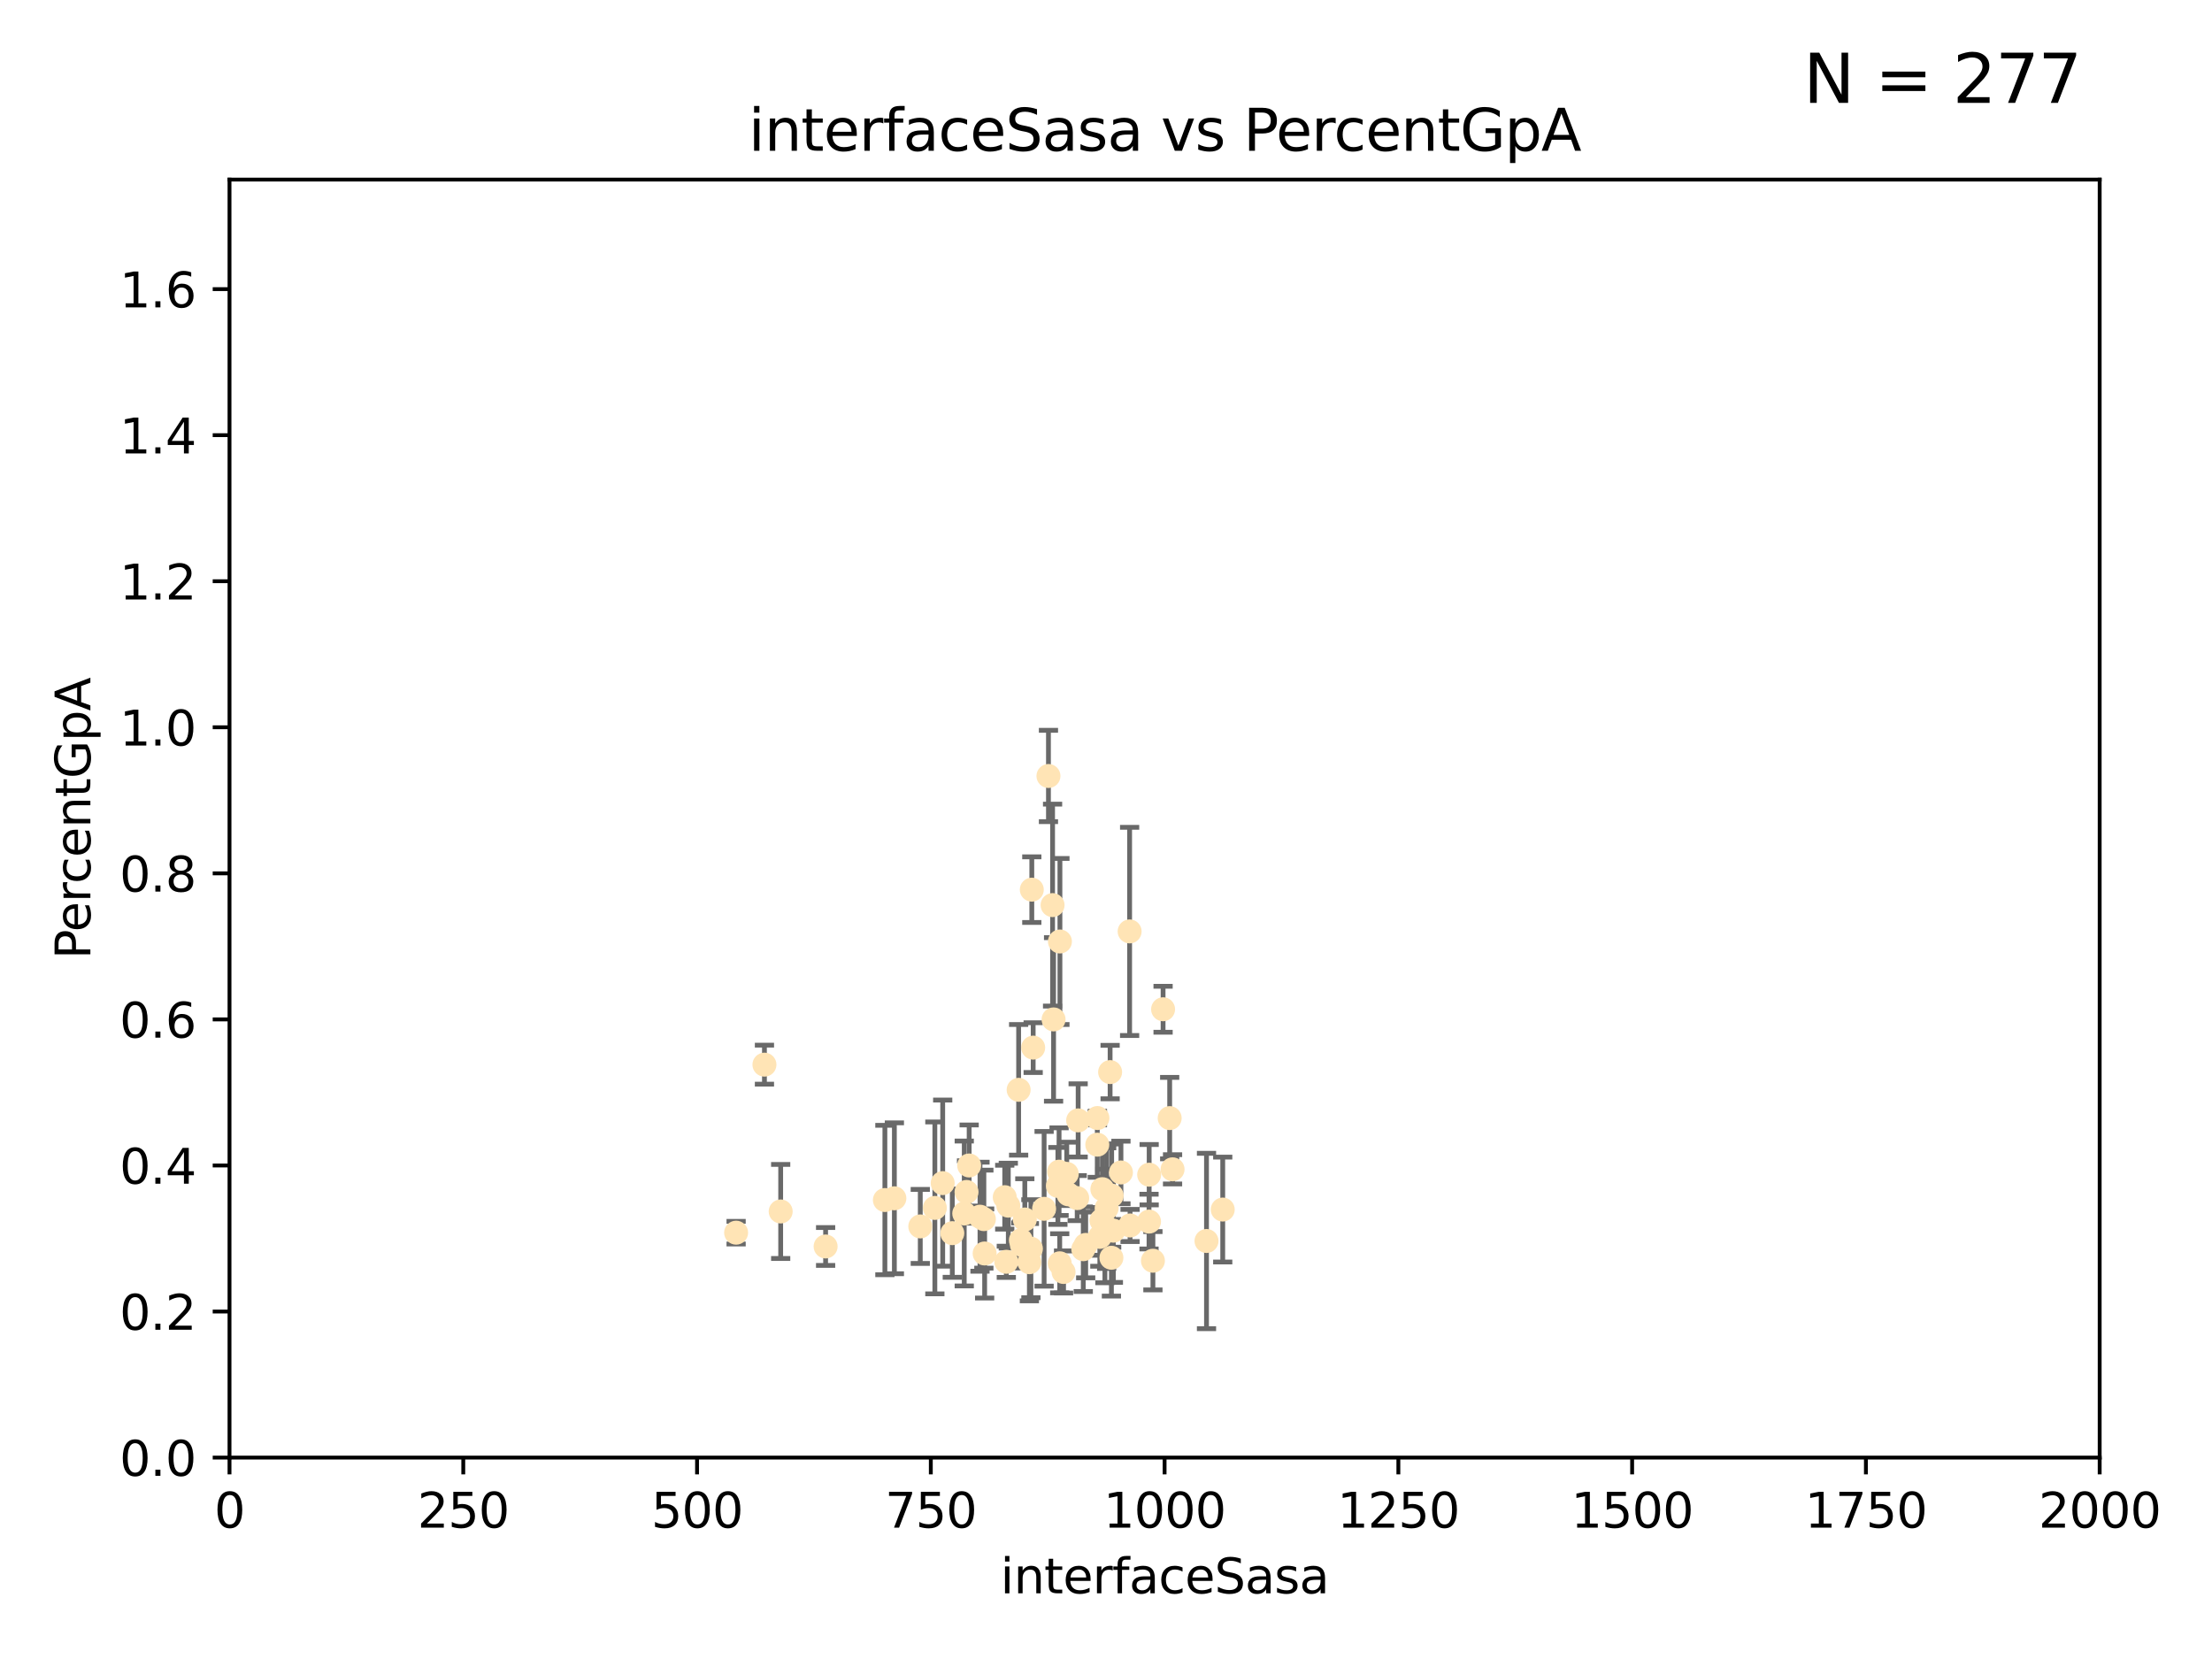 <?xml version="1.0" encoding="utf-8" standalone="no"?>
<!DOCTYPE svg PUBLIC "-//W3C//DTD SVG 1.1//EN"
  "http://www.w3.org/Graphics/SVG/1.1/DTD/svg11.dtd">
<svg xmlns:xlink="http://www.w3.org/1999/xlink" width="460.8pt" height="345.6pt" viewBox="0 0 460.8 345.6" xmlns="http://www.w3.org/2000/svg" version="1.1">
 <defs>
  <style type="text/css">*{stroke-linejoin: round; stroke-linecap: butt}</style>
 </defs>
 <g id="figure_1">
  <g id="patch_1">
   <path d="M 0 345.6 
L 460.8 345.6 
L 460.8 0 
L 0 0 
z
" style="fill: #ffffff"/>
  </g>
  <g id="axes_1">
   <g id="patch_2">
    <path d="M 47.81 303.64 
L 437.4 303.64 
L 437.4 37.411 
L 47.81 37.411 
z
" style="fill: #ffffff"/>
   </g>
   <g id="PathCollection_1">
    <defs>
     <path id="m0cb581ac01" d="M 0 1.118 
C 0.297 1.118 0.581 1 0.791 0.791 
C 1 0.581 1.118 0.297 1.118 0 
C 1.118 -0.297 1 -0.581 0.791 -0.791 
C 0.581 -1 0.297 -1.118 0 -1.118 
C -0.297 -1.118 -0.581 -1 -0.791 -0.791 
C -1 -0.581 -1.118 -0.297 -1.118 0 
C -1.118 0.297 -1 0.581 -0.791 0.791 
C -0.581 1 -0.297 1.118 0 1.118 
z
" style="stroke: #ffe4b5"/>
    </defs>
    <g clip-path="url(#pb4393faafd)">
     <use xlink:href="#m0cb581ac01" x="218.413" y="161.653" style="fill: #ffe4b5; stroke: #ffe4b5"/>
     <use xlink:href="#m0cb581ac01" x="239.362" y="254.477" style="fill: #ffe4b5; stroke: #ffe4b5"/>
     <use xlink:href="#m0cb581ac01" x="230.171" y="255.392" style="fill: #ffe4b5; stroke: #ffe4b5"/>
     <use xlink:href="#m0cb581ac01" x="231.256" y="223.332" style="fill: #ffe4b5; stroke: #ffe4b5"/>
     <use xlink:href="#m0cb581ac01" x="214.44" y="262.939" style="fill: #ffe4b5; stroke: #ffe4b5"/>
     <use xlink:href="#m0cb581ac01" x="219.271" y="188.55" style="fill: #ffe4b5; stroke: #ffe4b5"/>
     <use xlink:href="#m0cb581ac01" x="215.229" y="218.238" style="fill: #ffe4b5; stroke: #ffe4b5"/>
     <use xlink:href="#m0cb581ac01" x="242.291" y="210.247" style="fill: #ffe4b5; stroke: #ffe4b5"/>
     <use xlink:href="#m0cb581ac01" x="225.666" y="260.23" style="fill: #ffe4b5; stroke: #ffe4b5"/>
     <use xlink:href="#m0cb581ac01" x="231.936" y="256.373" style="fill: #ffe4b5; stroke: #ffe4b5"/>
     <use xlink:href="#m0cb581ac01" x="229.643" y="247.726" style="fill: #ffe4b5; stroke: #ffe4b5"/>
     <use xlink:href="#m0cb581ac01" x="224.401" y="249.587" style="fill: #ffe4b5; stroke: #ffe4b5"/>
     <use xlink:href="#m0cb581ac01" x="244.265" y="243.591" style="fill: #ffe4b5; stroke: #ffe4b5"/>
     <use xlink:href="#m0cb581ac01" x="229.449" y="254.248" style="fill: #ffe4b5; stroke: #ffe4b5"/>
     <use xlink:href="#m0cb581ac01" x="209.305" y="249.396" style="fill: #ffe4b5; stroke: #ffe4b5"/>
     <use xlink:href="#m0cb581ac01" x="191.711" y="255.485" style="fill: #ffe4b5; stroke: #ffe4b5"/>
     <use xlink:href="#m0cb581ac01" x="205.119" y="261.124" style="fill: #ffe4b5; stroke: #ffe4b5"/>
     <use xlink:href="#m0cb581ac01" x="201.893" y="242.789" style="fill: #ffe4b5; stroke: #ffe4b5"/>
     <use xlink:href="#m0cb581ac01" x="212.201" y="227.029" style="fill: #ffe4b5; stroke: #ffe4b5"/>
     <use xlink:href="#m0cb581ac01" x="228.611" y="232.904" style="fill: #ffe4b5; stroke: #ffe4b5"/>
     <use xlink:href="#m0cb581ac01" x="212.673" y="258.367" style="fill: #ffe4b5; stroke: #ffe4b5"/>
     <use xlink:href="#m0cb581ac01" x="220.802" y="196.13" style="fill: #ffe4b5; stroke: #ffe4b5"/>
     <use xlink:href="#m0cb581ac01" x="239.391" y="244.711" style="fill: #ffe4b5; stroke: #ffe4b5"/>
     <use xlink:href="#m0cb581ac01" x="220.759" y="263.169" style="fill: #ffe4b5; stroke: #ffe4b5"/>
     <use xlink:href="#m0cb581ac01" x="220.379" y="247.046" style="fill: #ffe4b5; stroke: #ffe4b5"/>
     <use xlink:href="#m0cb581ac01" x="217.508" y="251.816" style="fill: #ffe4b5; stroke: #ffe4b5"/>
     <use xlink:href="#m0cb581ac01" x="222.57" y="248.802" style="fill: #ffe4b5; stroke: #ffe4b5"/>
     <use xlink:href="#m0cb581ac01" x="243.665" y="232.921" style="fill: #ffe4b5; stroke: #ffe4b5"/>
     <use xlink:href="#m0cb581ac01" x="235.322" y="194.031" style="fill: #ffe4b5; stroke: #ffe4b5"/>
     <use xlink:href="#m0cb581ac01" x="209.632" y="262.854" style="fill: #ffe4b5; stroke: #ffe4b5"/>
     <use xlink:href="#m0cb581ac01" x="251.336" y="258.519" style="fill: #ffe4b5; stroke: #ffe4b5"/>
     <use xlink:href="#m0cb581ac01" x="221.559" y="264.976" style="fill: #ffe4b5; stroke: #ffe4b5"/>
     <use xlink:href="#m0cb581ac01" x="201.345" y="248.307" style="fill: #ffe4b5; stroke: #ffe4b5"/>
     <use xlink:href="#m0cb581ac01" x="231.58" y="249.069" style="fill: #ffe4b5; stroke: #ffe4b5"/>
     <use xlink:href="#m0cb581ac01" x="220.624" y="244.078" style="fill: #ffe4b5; stroke: #ffe4b5"/>
     <use xlink:href="#m0cb581ac01" x="162.63" y="252.37" style="fill: #ffe4b5; stroke: #ffe4b5"/>
     <use xlink:href="#m0cb581ac01" x="210.049" y="251.16" style="fill: #ffe4b5; stroke: #ffe4b5"/>
     <use xlink:href="#m0cb581ac01" x="233.514" y="244.243" style="fill: #ffe4b5; stroke: #ffe4b5"/>
     <use xlink:href="#m0cb581ac01" x="226.17" y="259.342" style="fill: #ffe4b5; stroke: #ffe4b5"/>
     <use xlink:href="#m0cb581ac01" x="228.586" y="238.456" style="fill: #ffe4b5; stroke: #ffe4b5"/>
     <use xlink:href="#m0cb581ac01" x="204.959" y="253.967" style="fill: #ffe4b5; stroke: #ffe4b5"/>
     <use xlink:href="#m0cb581ac01" x="186.315" y="249.626" style="fill: #ffe4b5; stroke: #ffe4b5"/>
     <use xlink:href="#m0cb581ac01" x="254.717" y="251.972" style="fill: #ffe4b5; stroke: #ffe4b5"/>
     <use xlink:href="#m0cb581ac01" x="200.872" y="252.79" style="fill: #ffe4b5; stroke: #ffe4b5"/>
     <use xlink:href="#m0cb581ac01" x="194.748" y="251.63" style="fill: #ffe4b5; stroke: #ffe4b5"/>
     <use xlink:href="#m0cb581ac01" x="214.944" y="185.331" style="fill: #ffe4b5; stroke: #ffe4b5"/>
     <use xlink:href="#m0cb581ac01" x="222.222" y="244.533" style="fill: #ffe4b5; stroke: #ffe4b5"/>
     <use xlink:href="#m0cb581ac01" x="240.174" y="262.634" style="fill: #ffe4b5; stroke: #ffe4b5"/>
     <use xlink:href="#m0cb581ac01" x="224.598" y="233.399" style="fill: #ffe4b5; stroke: #ffe4b5"/>
     <use xlink:href="#m0cb581ac01" x="230.537" y="251.681" style="fill: #ffe4b5; stroke: #ffe4b5"/>
     <use xlink:href="#m0cb581ac01" x="235.413" y="255.289" style="fill: #ffe4b5; stroke: #ffe4b5"/>
     <use xlink:href="#m0cb581ac01" x="229.117" y="257.663" style="fill: #ffe4b5; stroke: #ffe4b5"/>
     <use xlink:href="#m0cb581ac01" x="159.248" y="221.785" style="fill: #ffe4b5; stroke: #ffe4b5"/>
     <use xlink:href="#m0cb581ac01" x="204.152" y="253.459" style="fill: #ffe4b5; stroke: #ffe4b5"/>
     <use xlink:href="#m0cb581ac01" x="214.755" y="260.126" style="fill: #ffe4b5; stroke: #ffe4b5"/>
     <use xlink:href="#m0cb581ac01" x="184.338" y="249.989" style="fill: #ffe4b5; stroke: #ffe4b5"/>
     <use xlink:href="#m0cb581ac01" x="196.382" y="246.465" style="fill: #ffe4b5; stroke: #ffe4b5"/>
     <use xlink:href="#m0cb581ac01" x="212.885" y="259.339" style="fill: #ffe4b5; stroke: #ffe4b5"/>
     <use xlink:href="#m0cb581ac01" x="171.99" y="259.664" style="fill: #ffe4b5; stroke: #ffe4b5"/>
     <use xlink:href="#m0cb581ac01" x="198.381" y="256.89" style="fill: #ffe4b5; stroke: #ffe4b5"/>
     <use xlink:href="#m0cb581ac01" x="153.346" y="256.789" style="fill: #ffe4b5; stroke: #ffe4b5"/>
     <use xlink:href="#m0cb581ac01" x="219.479" y="212.364" style="fill: #ffe4b5; stroke: #ffe4b5"/>
     <use xlink:href="#m0cb581ac01" x="231.527" y="262.015" style="fill: #ffe4b5; stroke: #ffe4b5"/>
     <use xlink:href="#m0cb581ac01" x="213.487" y="254.044" style="fill: #ffe4b5; stroke: #ffe4b5"/>
    </g>
   </g>
   <g id="matplotlib.axis_1">
    <g id="xtick_1">
     <g id="line2d_1">
      <defs>
       <path id="m3415b0b727" d="M 0 0 
L 0 3.5 
" style="stroke: #000000; stroke-width: 0.8"/>
      </defs>
      <g>
       <use xlink:href="#m3415b0b727" x="47.81" y="303.64" style="stroke: #000000; stroke-width: 0.8"/>
      </g>
     </g>
     <g id="text_1">
      <!-- 0 -->
      <g transform="translate(44.629 318.238)scale(0.1 -0.1)">
       <defs>
        <path id="DejaVuSans-30" d="M 2034 4250 
Q 1547 4250 1301 3770 
Q 1056 3291 1056 2328 
Q 1056 1369 1301 889 
Q 1547 409 2034 409 
Q 2525 409 2770 889 
Q 3016 1369 3016 2328 
Q 3016 3291 2770 3770 
Q 2525 4250 2034 4250 
z
M 2034 4750 
Q 2819 4750 3233 4129 
Q 3647 3509 3647 2328 
Q 3647 1150 3233 529 
Q 2819 -91 2034 -91 
Q 1250 -91 836 529 
Q 422 1150 422 2328 
Q 422 3509 836 4129 
Q 1250 4750 2034 4750 
z
" transform="scale(0.016)"/>
       </defs>
       <use xlink:href="#DejaVuSans-30"/>
      </g>
     </g>
    </g>
    <g id="xtick_2">
     <g id="line2d_2">
      <g>
       <use xlink:href="#m3415b0b727" x="96.509" y="303.64" style="stroke: #000000; stroke-width: 0.8"/>
      </g>
     </g>
     <g id="text_2">
      <!-- 250 -->
      <g transform="translate(86.965 318.238)scale(0.1 -0.1)">
       <defs>
        <path id="DejaVuSans-32" d="M 1228 531 
L 3431 531 
L 3431 0 
L 469 0 
L 469 531 
Q 828 903 1448 1529 
Q 2069 2156 2228 2338 
Q 2531 2678 2651 2914 
Q 2772 3150 2772 3378 
Q 2772 3750 2511 3984 
Q 2250 4219 1831 4219 
Q 1534 4219 1204 4116 
Q 875 4013 500 3803 
L 500 4441 
Q 881 4594 1212 4672 
Q 1544 4750 1819 4750 
Q 2544 4750 2975 4387 
Q 3406 4025 3406 3419 
Q 3406 3131 3298 2873 
Q 3191 2616 2906 2266 
Q 2828 2175 2409 1742 
Q 1991 1309 1228 531 
z
" transform="scale(0.016)"/>
        <path id="DejaVuSans-35" d="M 691 4666 
L 3169 4666 
L 3169 4134 
L 1269 4134 
L 1269 2991 
Q 1406 3038 1543 3061 
Q 1681 3084 1819 3084 
Q 2600 3084 3056 2656 
Q 3513 2228 3513 1497 
Q 3513 744 3044 326 
Q 2575 -91 1722 -91 
Q 1428 -91 1123 -41 
Q 819 9 494 109 
L 494 744 
Q 775 591 1075 516 
Q 1375 441 1709 441 
Q 2250 441 2565 725 
Q 2881 1009 2881 1497 
Q 2881 1984 2565 2268 
Q 2250 2553 1709 2553 
Q 1456 2553 1204 2497 
Q 953 2441 691 2322 
L 691 4666 
z
" transform="scale(0.016)"/>
       </defs>
       <use xlink:href="#DejaVuSans-32"/>
       <use xlink:href="#DejaVuSans-35" x="63.623"/>
       <use xlink:href="#DejaVuSans-30" x="127.246"/>
      </g>
     </g>
    </g>
    <g id="xtick_3">
     <g id="line2d_3">
      <g>
       <use xlink:href="#m3415b0b727" x="145.208" y="303.64" style="stroke: #000000; stroke-width: 0.8"/>
      </g>
     </g>
     <g id="text_3">
      <!-- 500 -->
      <g transform="translate(135.664 318.238)scale(0.1 -0.1)">
       <use xlink:href="#DejaVuSans-35"/>
       <use xlink:href="#DejaVuSans-30" x="63.623"/>
       <use xlink:href="#DejaVuSans-30" x="127.246"/>
      </g>
     </g>
    </g>
    <g id="xtick_4">
     <g id="line2d_4">
      <g>
       <use xlink:href="#m3415b0b727" x="193.906" y="303.64" style="stroke: #000000; stroke-width: 0.8"/>
      </g>
     </g>
     <g id="text_4">
      <!-- 750 -->
      <g transform="translate(184.363 318.238)scale(0.1 -0.1)">
       <defs>
        <path id="DejaVuSans-37" d="M 525 4666 
L 3525 4666 
L 3525 4397 
L 1831 0 
L 1172 0 
L 2766 4134 
L 525 4134 
L 525 4666 
z
" transform="scale(0.016)"/>
       </defs>
       <use xlink:href="#DejaVuSans-37"/>
       <use xlink:href="#DejaVuSans-35" x="63.623"/>
       <use xlink:href="#DejaVuSans-30" x="127.246"/>
      </g>
     </g>
    </g>
    <g id="xtick_5">
     <g id="line2d_5">
      <g>
       <use xlink:href="#m3415b0b727" x="242.605" y="303.64" style="stroke: #000000; stroke-width: 0.8"/>
      </g>
     </g>
     <g id="text_5">
      <!-- 1000 -->
      <g transform="translate(229.88 318.238)scale(0.1 -0.1)">
       <defs>
        <path id="DejaVuSans-31" d="M 794 531 
L 1825 531 
L 1825 4091 
L 703 3866 
L 703 4441 
L 1819 4666 
L 2450 4666 
L 2450 531 
L 3481 531 
L 3481 0 
L 794 0 
L 794 531 
z
" transform="scale(0.016)"/>
       </defs>
       <use xlink:href="#DejaVuSans-31"/>
       <use xlink:href="#DejaVuSans-30" x="63.623"/>
       <use xlink:href="#DejaVuSans-30" x="127.246"/>
       <use xlink:href="#DejaVuSans-30" x="190.869"/>
      </g>
     </g>
    </g>
    <g id="xtick_6">
     <g id="line2d_6">
      <g>
       <use xlink:href="#m3415b0b727" x="291.304" y="303.64" style="stroke: #000000; stroke-width: 0.8"/>
      </g>
     </g>
     <g id="text_6">
      <!-- 1250 -->
      <g transform="translate(278.579 318.238)scale(0.1 -0.1)">
       <use xlink:href="#DejaVuSans-31"/>
       <use xlink:href="#DejaVuSans-32" x="63.623"/>
       <use xlink:href="#DejaVuSans-35" x="127.246"/>
       <use xlink:href="#DejaVuSans-30" x="190.869"/>
      </g>
     </g>
    </g>
    <g id="xtick_7">
     <g id="line2d_7">
      <g>
       <use xlink:href="#m3415b0b727" x="340.002" y="303.64" style="stroke: #000000; stroke-width: 0.8"/>
      </g>
     </g>
     <g id="text_7">
      <!-- 1500 -->
      <g transform="translate(327.277 318.238)scale(0.1 -0.1)">
       <use xlink:href="#DejaVuSans-31"/>
       <use xlink:href="#DejaVuSans-35" x="63.623"/>
       <use xlink:href="#DejaVuSans-30" x="127.246"/>
       <use xlink:href="#DejaVuSans-30" x="190.869"/>
      </g>
     </g>
    </g>
    <g id="xtick_8">
     <g id="line2d_8">
      <g>
       <use xlink:href="#m3415b0b727" x="388.701" y="303.64" style="stroke: #000000; stroke-width: 0.8"/>
      </g>
     </g>
     <g id="text_8">
      <!-- 1750 -->
      <g transform="translate(375.976 318.238)scale(0.1 -0.1)">
       <use xlink:href="#DejaVuSans-31"/>
       <use xlink:href="#DejaVuSans-37" x="63.623"/>
       <use xlink:href="#DejaVuSans-35" x="127.246"/>
       <use xlink:href="#DejaVuSans-30" x="190.869"/>
      </g>
     </g>
    </g>
    <g id="xtick_9">
     <g id="line2d_9">
      <g>
       <use xlink:href="#m3415b0b727" x="437.4" y="303.64" style="stroke: #000000; stroke-width: 0.8"/>
      </g>
     </g>
     <g id="text_9">
      <!-- 2000 -->
      <g transform="translate(424.675 318.238)scale(0.1 -0.1)">
       <use xlink:href="#DejaVuSans-32"/>
       <use xlink:href="#DejaVuSans-30" x="63.623"/>
       <use xlink:href="#DejaVuSans-30" x="127.246"/>
       <use xlink:href="#DejaVuSans-30" x="190.869"/>
      </g>
     </g>
    </g>
    <g id="text_10">
     <!-- interfaceSasa -->
     <g transform="translate(208.398 331.917)scale(0.1 -0.1)">
      <defs>
       <path id="DejaVuSans-69" d="M 603 3500 
L 1178 3500 
L 1178 0 
L 603 0 
L 603 3500 
z
M 603 4863 
L 1178 4863 
L 1178 4134 
L 603 4134 
L 603 4863 
z
" transform="scale(0.016)"/>
       <path id="DejaVuSans-6e" d="M 3513 2113 
L 3513 0 
L 2938 0 
L 2938 2094 
Q 2938 2591 2744 2837 
Q 2550 3084 2163 3084 
Q 1697 3084 1428 2787 
Q 1159 2491 1159 1978 
L 1159 0 
L 581 0 
L 581 3500 
L 1159 3500 
L 1159 2956 
Q 1366 3272 1645 3428 
Q 1925 3584 2291 3584 
Q 2894 3584 3203 3211 
Q 3513 2838 3513 2113 
z
" transform="scale(0.016)"/>
       <path id="DejaVuSans-74" d="M 1172 4494 
L 1172 3500 
L 2356 3500 
L 2356 3053 
L 1172 3053 
L 1172 1153 
Q 1172 725 1289 603 
Q 1406 481 1766 481 
L 2356 481 
L 2356 0 
L 1766 0 
Q 1100 0 847 248 
Q 594 497 594 1153 
L 594 3053 
L 172 3053 
L 172 3500 
L 594 3500 
L 594 4494 
L 1172 4494 
z
" transform="scale(0.016)"/>
       <path id="DejaVuSans-65" d="M 3597 1894 
L 3597 1613 
L 953 1613 
Q 991 1019 1311 708 
Q 1631 397 2203 397 
Q 2534 397 2845 478 
Q 3156 559 3463 722 
L 3463 178 
Q 3153 47 2828 -22 
Q 2503 -91 2169 -91 
Q 1331 -91 842 396 
Q 353 884 353 1716 
Q 353 2575 817 3079 
Q 1281 3584 2069 3584 
Q 2775 3584 3186 3129 
Q 3597 2675 3597 1894 
z
M 3022 2063 
Q 3016 2534 2758 2815 
Q 2500 3097 2075 3097 
Q 1594 3097 1305 2825 
Q 1016 2553 972 2059 
L 3022 2063 
z
" transform="scale(0.016)"/>
       <path id="DejaVuSans-72" d="M 2631 2963 
Q 2534 3019 2420 3045 
Q 2306 3072 2169 3072 
Q 1681 3072 1420 2755 
Q 1159 2438 1159 1844 
L 1159 0 
L 581 0 
L 581 3500 
L 1159 3500 
L 1159 2956 
Q 1341 3275 1631 3429 
Q 1922 3584 2338 3584 
Q 2397 3584 2469 3576 
Q 2541 3569 2628 3553 
L 2631 2963 
z
" transform="scale(0.016)"/>
       <path id="DejaVuSans-66" d="M 2375 4863 
L 2375 4384 
L 1825 4384 
Q 1516 4384 1395 4259 
Q 1275 4134 1275 3809 
L 1275 3500 
L 2222 3500 
L 2222 3053 
L 1275 3053 
L 1275 0 
L 697 0 
L 697 3053 
L 147 3053 
L 147 3500 
L 697 3500 
L 697 3744 
Q 697 4328 969 4595 
Q 1241 4863 1831 4863 
L 2375 4863 
z
" transform="scale(0.016)"/>
       <path id="DejaVuSans-61" d="M 2194 1759 
Q 1497 1759 1228 1600 
Q 959 1441 959 1056 
Q 959 750 1161 570 
Q 1363 391 1709 391 
Q 2188 391 2477 730 
Q 2766 1069 2766 1631 
L 2766 1759 
L 2194 1759 
z
M 3341 1997 
L 3341 0 
L 2766 0 
L 2766 531 
Q 2569 213 2275 61 
Q 1981 -91 1556 -91 
Q 1019 -91 701 211 
Q 384 513 384 1019 
Q 384 1609 779 1909 
Q 1175 2209 1959 2209 
L 2766 2209 
L 2766 2266 
Q 2766 2663 2505 2880 
Q 2244 3097 1772 3097 
Q 1472 3097 1187 3025 
Q 903 2953 641 2809 
L 641 3341 
Q 956 3463 1253 3523 
Q 1550 3584 1831 3584 
Q 2591 3584 2966 3190 
Q 3341 2797 3341 1997 
z
" transform="scale(0.016)"/>
       <path id="DejaVuSans-63" d="M 3122 3366 
L 3122 2828 
Q 2878 2963 2633 3030 
Q 2388 3097 2138 3097 
Q 1578 3097 1268 2742 
Q 959 2388 959 1747 
Q 959 1106 1268 751 
Q 1578 397 2138 397 
Q 2388 397 2633 464 
Q 2878 531 3122 666 
L 3122 134 
Q 2881 22 2623 -34 
Q 2366 -91 2075 -91 
Q 1284 -91 818 406 
Q 353 903 353 1747 
Q 353 2603 823 3093 
Q 1294 3584 2113 3584 
Q 2378 3584 2631 3529 
Q 2884 3475 3122 3366 
z
" transform="scale(0.016)"/>
       <path id="DejaVuSans-53" d="M 3425 4513 
L 3425 3897 
Q 3066 4069 2747 4153 
Q 2428 4238 2131 4238 
Q 1616 4238 1336 4038 
Q 1056 3838 1056 3469 
Q 1056 3159 1242 3001 
Q 1428 2844 1947 2747 
L 2328 2669 
Q 3034 2534 3370 2195 
Q 3706 1856 3706 1288 
Q 3706 609 3251 259 
Q 2797 -91 1919 -91 
Q 1588 -91 1214 -16 
Q 841 59 441 206 
L 441 856 
Q 825 641 1194 531 
Q 1563 422 1919 422 
Q 2459 422 2753 634 
Q 3047 847 3047 1241 
Q 3047 1584 2836 1778 
Q 2625 1972 2144 2069 
L 1759 2144 
Q 1053 2284 737 2584 
Q 422 2884 422 3419 
Q 422 4038 858 4394 
Q 1294 4750 2059 4750 
Q 2388 4750 2728 4690 
Q 3069 4631 3425 4513 
z
" transform="scale(0.016)"/>
       <path id="DejaVuSans-73" d="M 2834 3397 
L 2834 2853 
Q 2591 2978 2328 3040 
Q 2066 3103 1784 3103 
Q 1356 3103 1142 2972 
Q 928 2841 928 2578 
Q 928 2378 1081 2264 
Q 1234 2150 1697 2047 
L 1894 2003 
Q 2506 1872 2764 1633 
Q 3022 1394 3022 966 
Q 3022 478 2636 193 
Q 2250 -91 1575 -91 
Q 1294 -91 989 -36 
Q 684 19 347 128 
L 347 722 
Q 666 556 975 473 
Q 1284 391 1588 391 
Q 1994 391 2212 530 
Q 2431 669 2431 922 
Q 2431 1156 2273 1281 
Q 2116 1406 1581 1522 
L 1381 1569 
Q 847 1681 609 1914 
Q 372 2147 372 2553 
Q 372 3047 722 3315 
Q 1072 3584 1716 3584 
Q 2034 3584 2315 3537 
Q 2597 3491 2834 3397 
z
" transform="scale(0.016)"/>
      </defs>
      <use xlink:href="#DejaVuSans-69"/>
      <use xlink:href="#DejaVuSans-6e" x="27.783"/>
      <use xlink:href="#DejaVuSans-74" x="91.162"/>
      <use xlink:href="#DejaVuSans-65" x="130.371"/>
      <use xlink:href="#DejaVuSans-72" x="191.895"/>
      <use xlink:href="#DejaVuSans-66" x="233.008"/>
      <use xlink:href="#DejaVuSans-61" x="268.213"/>
      <use xlink:href="#DejaVuSans-63" x="329.492"/>
      <use xlink:href="#DejaVuSans-65" x="384.473"/>
      <use xlink:href="#DejaVuSans-53" x="445.996"/>
      <use xlink:href="#DejaVuSans-61" x="509.473"/>
      <use xlink:href="#DejaVuSans-73" x="570.752"/>
      <use xlink:href="#DejaVuSans-61" x="622.852"/>
     </g>
    </g>
   </g>
   <g id="matplotlib.axis_2">
    <g id="ytick_1">
     <g id="line2d_10">
      <defs>
       <path id="ma50d1de1da" d="M 0 0 
L -3.5 0 
" style="stroke: #000000; stroke-width: 0.8"/>
      </defs>
      <g>
       <use xlink:href="#ma50d1de1da" x="47.81" y="303.64" style="stroke: #000000; stroke-width: 0.8"/>
      </g>
     </g>
     <g id="text_11">
      <!-- 0.0 -->
      <g transform="translate(24.907 307.439)scale(0.1 -0.1)">
       <defs>
        <path id="DejaVuSans-2e" d="M 684 794 
L 1344 794 
L 1344 0 
L 684 0 
L 684 794 
z
" transform="scale(0.016)"/>
       </defs>
       <use xlink:href="#DejaVuSans-30"/>
       <use xlink:href="#DejaVuSans-2e" x="63.623"/>
       <use xlink:href="#DejaVuSans-30" x="95.41"/>
      </g>
     </g>
    </g>
    <g id="ytick_2">
     <g id="line2d_11">
      <g>
       <use xlink:href="#ma50d1de1da" x="47.81" y="273.214" style="stroke: #000000; stroke-width: 0.8"/>
      </g>
     </g>
     <g id="text_12">
      <!-- 0.2 -->
      <g transform="translate(24.907 277.013)scale(0.1 -0.1)">
       <use xlink:href="#DejaVuSans-30"/>
       <use xlink:href="#DejaVuSans-2e" x="63.623"/>
       <use xlink:href="#DejaVuSans-32" x="95.41"/>
      </g>
     </g>
    </g>
    <g id="ytick_3">
     <g id="line2d_12">
      <g>
       <use xlink:href="#ma50d1de1da" x="47.81" y="242.788" style="stroke: #000000; stroke-width: 0.8"/>
      </g>
     </g>
     <g id="text_13">
      <!-- 0.4 -->
      <g transform="translate(24.907 246.587)scale(0.1 -0.1)">
       <defs>
        <path id="DejaVuSans-34" d="M 2419 4116 
L 825 1625 
L 2419 1625 
L 2419 4116 
z
M 2253 4666 
L 3047 4666 
L 3047 1625 
L 3713 1625 
L 3713 1100 
L 3047 1100 
L 3047 0 
L 2419 0 
L 2419 1100 
L 313 1100 
L 313 1709 
L 2253 4666 
z
" transform="scale(0.016)"/>
       </defs>
       <use xlink:href="#DejaVuSans-30"/>
       <use xlink:href="#DejaVuSans-2e" x="63.623"/>
       <use xlink:href="#DejaVuSans-34" x="95.41"/>
      </g>
     </g>
    </g>
    <g id="ytick_4">
     <g id="line2d_13">
      <g>
       <use xlink:href="#ma50d1de1da" x="47.81" y="212.362" style="stroke: #000000; stroke-width: 0.8"/>
      </g>
     </g>
     <g id="text_14">
      <!-- 0.6 -->
      <g transform="translate(24.907 216.161)scale(0.1 -0.1)">
       <defs>
        <path id="DejaVuSans-36" d="M 2113 2584 
Q 1688 2584 1439 2293 
Q 1191 2003 1191 1497 
Q 1191 994 1439 701 
Q 1688 409 2113 409 
Q 2538 409 2786 701 
Q 3034 994 3034 1497 
Q 3034 2003 2786 2293 
Q 2538 2584 2113 2584 
z
M 3366 4563 
L 3366 3988 
Q 3128 4100 2886 4159 
Q 2644 4219 2406 4219 
Q 1781 4219 1451 3797 
Q 1122 3375 1075 2522 
Q 1259 2794 1537 2939 
Q 1816 3084 2150 3084 
Q 2853 3084 3261 2657 
Q 3669 2231 3669 1497 
Q 3669 778 3244 343 
Q 2819 -91 2113 -91 
Q 1303 -91 875 529 
Q 447 1150 447 2328 
Q 447 3434 972 4092 
Q 1497 4750 2381 4750 
Q 2619 4750 2861 4703 
Q 3103 4656 3366 4563 
z
" transform="scale(0.016)"/>
       </defs>
       <use xlink:href="#DejaVuSans-30"/>
       <use xlink:href="#DejaVuSans-2e" x="63.623"/>
       <use xlink:href="#DejaVuSans-36" x="95.41"/>
      </g>
     </g>
    </g>
    <g id="ytick_5">
     <g id="line2d_14">
      <g>
       <use xlink:href="#ma50d1de1da" x="47.81" y="181.935" style="stroke: #000000; stroke-width: 0.8"/>
      </g>
     </g>
     <g id="text_15">
      <!-- 0.8 -->
      <g transform="translate(24.907 185.735)scale(0.1 -0.1)">
       <defs>
        <path id="DejaVuSans-38" d="M 2034 2216 
Q 1584 2216 1326 1975 
Q 1069 1734 1069 1313 
Q 1069 891 1326 650 
Q 1584 409 2034 409 
Q 2484 409 2743 651 
Q 3003 894 3003 1313 
Q 3003 1734 2745 1975 
Q 2488 2216 2034 2216 
z
M 1403 2484 
Q 997 2584 770 2862 
Q 544 3141 544 3541 
Q 544 4100 942 4425 
Q 1341 4750 2034 4750 
Q 2731 4750 3128 4425 
Q 3525 4100 3525 3541 
Q 3525 3141 3298 2862 
Q 3072 2584 2669 2484 
Q 3125 2378 3379 2068 
Q 3634 1759 3634 1313 
Q 3634 634 3220 271 
Q 2806 -91 2034 -91 
Q 1263 -91 848 271 
Q 434 634 434 1313 
Q 434 1759 690 2068 
Q 947 2378 1403 2484 
z
M 1172 3481 
Q 1172 3119 1398 2916 
Q 1625 2713 2034 2713 
Q 2441 2713 2670 2916 
Q 2900 3119 2900 3481 
Q 2900 3844 2670 4047 
Q 2441 4250 2034 4250 
Q 1625 4250 1398 4047 
Q 1172 3844 1172 3481 
z
" transform="scale(0.016)"/>
       </defs>
       <use xlink:href="#DejaVuSans-30"/>
       <use xlink:href="#DejaVuSans-2e" x="63.623"/>
       <use xlink:href="#DejaVuSans-38" x="95.41"/>
      </g>
     </g>
    </g>
    <g id="ytick_6">
     <g id="line2d_15">
      <g>
       <use xlink:href="#ma50d1de1da" x="47.81" y="151.509" style="stroke: #000000; stroke-width: 0.8"/>
      </g>
     </g>
     <g id="text_16">
      <!-- 1.0 -->
      <g transform="translate(24.907 155.308)scale(0.1 -0.1)">
       <use xlink:href="#DejaVuSans-31"/>
       <use xlink:href="#DejaVuSans-2e" x="63.623"/>
       <use xlink:href="#DejaVuSans-30" x="95.41"/>
      </g>
     </g>
    </g>
    <g id="ytick_7">
     <g id="line2d_16">
      <g>
       <use xlink:href="#ma50d1de1da" x="47.81" y="121.083" style="stroke: #000000; stroke-width: 0.8"/>
      </g>
     </g>
     <g id="text_17">
      <!-- 1.2 -->
      <g transform="translate(24.907 124.882)scale(0.1 -0.1)">
       <use xlink:href="#DejaVuSans-31"/>
       <use xlink:href="#DejaVuSans-2e" x="63.623"/>
       <use xlink:href="#DejaVuSans-32" x="95.41"/>
      </g>
     </g>
    </g>
    <g id="ytick_8">
     <g id="line2d_17">
      <g>
       <use xlink:href="#ma50d1de1da" x="47.81" y="90.657" style="stroke: #000000; stroke-width: 0.8"/>
      </g>
     </g>
     <g id="text_18">
      <!-- 1.4 -->
      <g transform="translate(24.907 94.456)scale(0.1 -0.1)">
       <use xlink:href="#DejaVuSans-31"/>
       <use xlink:href="#DejaVuSans-2e" x="63.623"/>
       <use xlink:href="#DejaVuSans-34" x="95.41"/>
      </g>
     </g>
    </g>
    <g id="ytick_9">
     <g id="line2d_18">
      <g>
       <use xlink:href="#ma50d1de1da" x="47.81" y="60.231" style="stroke: #000000; stroke-width: 0.8"/>
      </g>
     </g>
     <g id="text_19">
      <!-- 1.6 -->
      <g transform="translate(24.907 64.03)scale(0.1 -0.1)">
       <use xlink:href="#DejaVuSans-31"/>
       <use xlink:href="#DejaVuSans-2e" x="63.623"/>
       <use xlink:href="#DejaVuSans-36" x="95.41"/>
      </g>
     </g>
    </g>
    <g id="text_20">
     <!-- PercentGpA -->
     <g transform="translate(18.827 199.802)rotate(-90)scale(0.1 -0.1)">
      <defs>
       <path id="DejaVuSans-50" d="M 1259 4147 
L 1259 2394 
L 2053 2394 
Q 2494 2394 2734 2622 
Q 2975 2850 2975 3272 
Q 2975 3691 2734 3919 
Q 2494 4147 2053 4147 
L 1259 4147 
z
M 628 4666 
L 2053 4666 
Q 2838 4666 3239 4311 
Q 3641 3956 3641 3272 
Q 3641 2581 3239 2228 
Q 2838 1875 2053 1875 
L 1259 1875 
L 1259 0 
L 628 0 
L 628 4666 
z
" transform="scale(0.016)"/>
       <path id="DejaVuSans-47" d="M 3809 666 
L 3809 1919 
L 2778 1919 
L 2778 2438 
L 4434 2438 
L 4434 434 
Q 4069 175 3628 42 
Q 3188 -91 2688 -91 
Q 1594 -91 976 548 
Q 359 1188 359 2328 
Q 359 3472 976 4111 
Q 1594 4750 2688 4750 
Q 3144 4750 3555 4637 
Q 3966 4525 4313 4306 
L 4313 3634 
Q 3963 3931 3569 4081 
Q 3175 4231 2741 4231 
Q 1884 4231 1454 3753 
Q 1025 3275 1025 2328 
Q 1025 1384 1454 906 
Q 1884 428 2741 428 
Q 3075 428 3337 486 
Q 3600 544 3809 666 
z
" transform="scale(0.016)"/>
       <path id="DejaVuSans-70" d="M 1159 525 
L 1159 -1331 
L 581 -1331 
L 581 3500 
L 1159 3500 
L 1159 2969 
Q 1341 3281 1617 3432 
Q 1894 3584 2278 3584 
Q 2916 3584 3314 3078 
Q 3713 2572 3713 1747 
Q 3713 922 3314 415 
Q 2916 -91 2278 -91 
Q 1894 -91 1617 61 
Q 1341 213 1159 525 
z
M 3116 1747 
Q 3116 2381 2855 2742 
Q 2594 3103 2138 3103 
Q 1681 3103 1420 2742 
Q 1159 2381 1159 1747 
Q 1159 1113 1420 752 
Q 1681 391 2138 391 
Q 2594 391 2855 752 
Q 3116 1113 3116 1747 
z
" transform="scale(0.016)"/>
       <path id="DejaVuSans-41" d="M 2188 4044 
L 1331 1722 
L 3047 1722 
L 2188 4044 
z
M 1831 4666 
L 2547 4666 
L 4325 0 
L 3669 0 
L 3244 1197 
L 1141 1197 
L 716 0 
L 50 0 
L 1831 4666 
z
" transform="scale(0.016)"/>
      </defs>
      <use xlink:href="#DejaVuSans-50"/>
      <use xlink:href="#DejaVuSans-65" x="56.678"/>
      <use xlink:href="#DejaVuSans-72" x="118.201"/>
      <use xlink:href="#DejaVuSans-63" x="157.064"/>
      <use xlink:href="#DejaVuSans-65" x="212.045"/>
      <use xlink:href="#DejaVuSans-6e" x="273.568"/>
      <use xlink:href="#DejaVuSans-74" x="336.947"/>
      <use xlink:href="#DejaVuSans-47" x="376.156"/>
      <use xlink:href="#DejaVuSans-70" x="453.646"/>
      <use xlink:href="#DejaVuSans-41" x="517.123"/>
     </g>
    </g>
   </g>
   <g id="LineCollection_1">
    <path d="M 218.413 171.166 
L 218.413 152.139 
" clip-path="url(#pb4393faafd)" style="fill: none; stroke: #696969"/>
    <path d="M 239.362 260.181 
L 239.362 248.773 
" clip-path="url(#pb4393faafd)" style="fill: none; stroke: #696969"/>
    <path d="M 230.171 267.217 
L 230.171 243.567 
" clip-path="url(#pb4393faafd)" style="fill: none; stroke: #696969"/>
    <path d="M 231.256 228.9 
L 231.256 217.765 
" clip-path="url(#pb4393faafd)" style="fill: none; stroke: #696969"/>
    <path d="M 214.44 270.996 
L 214.44 254.883 
" clip-path="url(#pb4393faafd)" style="fill: none; stroke: #696969"/>
    <path d="M 219.271 209.585 
L 219.271 167.515 
" clip-path="url(#pb4393faafd)" style="fill: none; stroke: #696969"/>
    <path d="M 215.229 223.421 
L 215.229 213.054 
" clip-path="url(#pb4393faafd)" style="fill: none; stroke: #696969"/>
    <path d="M 242.291 215.032 
L 242.291 205.463 
" clip-path="url(#pb4393faafd)" style="fill: none; stroke: #696969"/>
    <path d="M 225.666 269.044 
L 225.666 251.416 
" clip-path="url(#pb4393faafd)" style="fill: none; stroke: #696969"/>
    <path d="M 231.936 267.151 
L 231.936 245.596 
" clip-path="url(#pb4393faafd)" style="fill: none; stroke: #696969"/>
    <path d="M 229.643 257.133 
L 229.643 238.318 
" clip-path="url(#pb4393faafd)" style="fill: none; stroke: #696969"/>
    <path d="M 224.401 254.283 
L 224.401 244.892 
" clip-path="url(#pb4393faafd)" style="fill: none; stroke: #696969"/>
    <path d="M 244.265 246.637 
L 244.265 240.546 
" clip-path="url(#pb4393faafd)" style="fill: none; stroke: #696969"/>
    <path d="M 229.449 261.487 
L 229.449 247.01 
" clip-path="url(#pb4393faafd)" style="fill: none; stroke: #696969"/>
    <path d="M 209.305 256.046 
L 209.305 242.746 
" clip-path="url(#pb4393faafd)" style="fill: none; stroke: #696969"/>
    <path d="M 191.711 263.195 
L 191.711 247.776 
" clip-path="url(#pb4393faafd)" style="fill: none; stroke: #696969"/>
    <path d="M 205.119 270.404 
L 205.119 251.843 
" clip-path="url(#pb4393faafd)" style="fill: none; stroke: #696969"/>
    <path d="M 201.893 251.23 
L 201.893 234.349 
" clip-path="url(#pb4393faafd)" style="fill: none; stroke: #696969"/>
    <path d="M 212.201 240.638 
L 212.201 213.42 
" clip-path="url(#pb4393faafd)" style="fill: none; stroke: #696969"/>
    <path d="M 228.611 234.331 
L 228.611 231.478 
" clip-path="url(#pb4393faafd)" style="fill: none; stroke: #696969"/>
    <path d="M 212.673 261.98 
L 212.673 254.754 
" clip-path="url(#pb4393faafd)" style="fill: none; stroke: #696969"/>
    <path d="M 220.802 213.426 
L 220.802 178.835 
" clip-path="url(#pb4393faafd)" style="fill: none; stroke: #696969"/>
    <path d="M 239.391 251 
L 239.391 238.422 
" clip-path="url(#pb4393faafd)" style="fill: none; stroke: #696969"/>
    <path d="M 220.759 269.326 
L 220.759 257.011 
" clip-path="url(#pb4393faafd)" style="fill: none; stroke: #696969"/>
    <path d="M 220.379 255.062 
L 220.379 239.029 
" clip-path="url(#pb4393faafd)" style="fill: none; stroke: #696969"/>
    <path d="M 217.508 267.926 
L 217.508 235.706 
" clip-path="url(#pb4393faafd)" style="fill: none; stroke: #696969"/>
    <path d="M 222.57 250.902 
L 222.57 246.701 
" clip-path="url(#pb4393faafd)" style="fill: none; stroke: #696969"/>
    <path d="M 243.665 241.4 
L 243.665 224.442 
" clip-path="url(#pb4393faafd)" style="fill: none; stroke: #696969"/>
    <path d="M 235.322 215.715 
L 235.322 172.348 
" clip-path="url(#pb4393faafd)" style="fill: none; stroke: #696969"/>
    <path d="M 209.632 266.107 
L 209.632 259.602 
" clip-path="url(#pb4393faafd)" style="fill: none; stroke: #696969"/>
    <path d="M 251.336 276.785 
L 251.336 240.253 
" clip-path="url(#pb4393faafd)" style="fill: none; stroke: #696969"/>
    <path d="M 221.559 269.36 
L 221.559 260.593 
" clip-path="url(#pb4393faafd)" style="fill: none; stroke: #696969"/>
    <path d="M 201.345 254.808 
L 201.345 241.806 
" clip-path="url(#pb4393faafd)" style="fill: none; stroke: #696969"/>
    <path d="M 231.58 259.819 
L 231.58 238.318 
" clip-path="url(#pb4393faafd)" style="fill: none; stroke: #696969"/>
    <path d="M 220.624 253.2 
L 220.624 234.956 
" clip-path="url(#pb4393faafd)" style="fill: none; stroke: #696969"/>
    <path d="M 162.63 262.166 
L 162.63 242.574 
" clip-path="url(#pb4393faafd)" style="fill: none; stroke: #696969"/>
    <path d="M 210.049 259.999 
L 210.049 242.321 
" clip-path="url(#pb4393faafd)" style="fill: none; stroke: #696969"/>
    <path d="M 233.514 250.754 
L 233.514 237.733 
" clip-path="url(#pb4393faafd)" style="fill: none; stroke: #696969"/>
    <path d="M 226.17 266.196 
L 226.17 252.488 
" clip-path="url(#pb4393faafd)" style="fill: none; stroke: #696969"/>
    <path d="M 228.586 245.252 
L 228.586 231.661 
" clip-path="url(#pb4393faafd)" style="fill: none; stroke: #696969"/>
    <path d="M 204.959 264.171 
L 204.959 243.763 
" clip-path="url(#pb4393faafd)" style="fill: none; stroke: #696969"/>
    <path d="M 186.315 265.341 
L 186.315 233.912 
" clip-path="url(#pb4393faafd)" style="fill: none; stroke: #696969"/>
    <path d="M 254.717 262.897 
L 254.717 241.048 
" clip-path="url(#pb4393faafd)" style="fill: none; stroke: #696969"/>
    <path d="M 200.872 267.881 
L 200.872 237.699 
" clip-path="url(#pb4393faafd)" style="fill: none; stroke: #696969"/>
    <path d="M 194.748 269.535 
L 194.748 233.724 
" clip-path="url(#pb4393faafd)" style="fill: none; stroke: #696969"/>
    <path d="M 214.944 192.169 
L 214.944 178.494 
" clip-path="url(#pb4393faafd)" style="fill: none; stroke: #696969"/>
    <path d="M 222.222 251.13 
L 222.222 237.935 
" clip-path="url(#pb4393faafd)" style="fill: none; stroke: #696969"/>
    <path d="M 240.174 268.705 
L 240.174 256.562 
" clip-path="url(#pb4393faafd)" style="fill: none; stroke: #696969"/>
    <path d="M 224.598 241.02 
L 224.598 225.779 
" clip-path="url(#pb4393faafd)" style="fill: none; stroke: #696969"/>
    <path d="M 230.537 264.248 
L 230.537 239.115 
" clip-path="url(#pb4393faafd)" style="fill: none; stroke: #696969"/>
    <path d="M 235.413 258.639 
L 235.413 251.94 
" clip-path="url(#pb4393faafd)" style="fill: none; stroke: #696969"/>
    <path d="M 229.117 263.784 
L 229.117 251.543 
" clip-path="url(#pb4393faafd)" style="fill: none; stroke: #696969"/>
    <path d="M 159.248 225.847 
L 159.248 217.724 
" clip-path="url(#pb4393faafd)" style="fill: none; stroke: #696969"/>
    <path d="M 204.152 264.817 
L 204.152 242.102 
" clip-path="url(#pb4393faafd)" style="fill: none; stroke: #696969"/>
    <path d="M 214.755 270.333 
L 214.755 249.918 
" clip-path="url(#pb4393faafd)" style="fill: none; stroke: #696969"/>
    <path d="M 184.338 265.552 
L 184.338 234.425 
" clip-path="url(#pb4393faafd)" style="fill: none; stroke: #696969"/>
    <path d="M 196.382 263.772 
L 196.382 229.159 
" clip-path="url(#pb4393faafd)" style="fill: none; stroke: #696969"/>
    <path d="M 212.885 264.146 
L 212.885 254.531 
" clip-path="url(#pb4393faafd)" style="fill: none; stroke: #696969"/>
    <path d="M 171.99 263.609 
L 171.99 255.719 
" clip-path="url(#pb4393faafd)" style="fill: none; stroke: #696969"/>
    <path d="M 198.381 266.083 
L 198.381 247.698 
" clip-path="url(#pb4393faafd)" style="fill: none; stroke: #696969"/>
    <path d="M 153.346 259.148 
L 153.346 254.43 
" clip-path="url(#pb4393faafd)" style="fill: none; stroke: #696969"/>
    <path d="M 219.479 229.396 
L 219.479 195.331 
" clip-path="url(#pb4393faafd)" style="fill: none; stroke: #696969"/>
    <path d="M 231.527 269.996 
L 231.527 254.035 
" clip-path="url(#pb4393faafd)" style="fill: none; stroke: #696969"/>
    <path d="M 213.487 262.531 
L 213.487 245.558 
" clip-path="url(#pb4393faafd)" style="fill: none; stroke: #696969"/>
   </g>
   <g id="line2d_19">
    <defs>
     <path id="meda6c6d77c" d="M 2 0 
L -2 -0 
" style="stroke: #696969"/>
    </defs>
    <g clip-path="url(#pb4393faafd)">
     <use xlink:href="#meda6c6d77c" x="218.413" y="171.166" style="fill: #696969; stroke: #696969"/>
     <use xlink:href="#meda6c6d77c" x="239.362" y="260.181" style="fill: #696969; stroke: #696969"/>
     <use xlink:href="#meda6c6d77c" x="230.171" y="267.217" style="fill: #696969; stroke: #696969"/>
     <use xlink:href="#meda6c6d77c" x="231.256" y="228.9" style="fill: #696969; stroke: #696969"/>
     <use xlink:href="#meda6c6d77c" x="214.44" y="270.996" style="fill: #696969; stroke: #696969"/>
     <use xlink:href="#meda6c6d77c" x="219.271" y="209.585" style="fill: #696969; stroke: #696969"/>
     <use xlink:href="#meda6c6d77c" x="215.229" y="223.421" style="fill: #696969; stroke: #696969"/>
     <use xlink:href="#meda6c6d77c" x="242.291" y="215.032" style="fill: #696969; stroke: #696969"/>
     <use xlink:href="#meda6c6d77c" x="225.666" y="269.044" style="fill: #696969; stroke: #696969"/>
     <use xlink:href="#meda6c6d77c" x="231.936" y="267.151" style="fill: #696969; stroke: #696969"/>
     <use xlink:href="#meda6c6d77c" x="229.643" y="257.133" style="fill: #696969; stroke: #696969"/>
     <use xlink:href="#meda6c6d77c" x="224.401" y="254.283" style="fill: #696969; stroke: #696969"/>
     <use xlink:href="#meda6c6d77c" x="244.265" y="246.637" style="fill: #696969; stroke: #696969"/>
     <use xlink:href="#meda6c6d77c" x="229.449" y="261.487" style="fill: #696969; stroke: #696969"/>
     <use xlink:href="#meda6c6d77c" x="209.305" y="256.046" style="fill: #696969; stroke: #696969"/>
     <use xlink:href="#meda6c6d77c" x="191.711" y="263.195" style="fill: #696969; stroke: #696969"/>
     <use xlink:href="#meda6c6d77c" x="205.119" y="270.404" style="fill: #696969; stroke: #696969"/>
     <use xlink:href="#meda6c6d77c" x="201.893" y="251.23" style="fill: #696969; stroke: #696969"/>
     <use xlink:href="#meda6c6d77c" x="212.201" y="240.638" style="fill: #696969; stroke: #696969"/>
     <use xlink:href="#meda6c6d77c" x="228.611" y="234.331" style="fill: #696969; stroke: #696969"/>
     <use xlink:href="#meda6c6d77c" x="212.673" y="261.98" style="fill: #696969; stroke: #696969"/>
     <use xlink:href="#meda6c6d77c" x="220.802" y="213.426" style="fill: #696969; stroke: #696969"/>
     <use xlink:href="#meda6c6d77c" x="239.391" y="251" style="fill: #696969; stroke: #696969"/>
     <use xlink:href="#meda6c6d77c" x="220.759" y="269.326" style="fill: #696969; stroke: #696969"/>
     <use xlink:href="#meda6c6d77c" x="220.379" y="255.062" style="fill: #696969; stroke: #696969"/>
     <use xlink:href="#meda6c6d77c" x="217.508" y="267.926" style="fill: #696969; stroke: #696969"/>
     <use xlink:href="#meda6c6d77c" x="222.57" y="250.902" style="fill: #696969; stroke: #696969"/>
     <use xlink:href="#meda6c6d77c" x="243.665" y="241.4" style="fill: #696969; stroke: #696969"/>
     <use xlink:href="#meda6c6d77c" x="235.322" y="215.715" style="fill: #696969; stroke: #696969"/>
     <use xlink:href="#meda6c6d77c" x="209.632" y="266.107" style="fill: #696969; stroke: #696969"/>
     <use xlink:href="#meda6c6d77c" x="251.336" y="276.785" style="fill: #696969; stroke: #696969"/>
     <use xlink:href="#meda6c6d77c" x="221.559" y="269.36" style="fill: #696969; stroke: #696969"/>
     <use xlink:href="#meda6c6d77c" x="201.345" y="254.808" style="fill: #696969; stroke: #696969"/>
     <use xlink:href="#meda6c6d77c" x="231.58" y="259.819" style="fill: #696969; stroke: #696969"/>
     <use xlink:href="#meda6c6d77c" x="220.624" y="253.2" style="fill: #696969; stroke: #696969"/>
     <use xlink:href="#meda6c6d77c" x="162.63" y="262.166" style="fill: #696969; stroke: #696969"/>
     <use xlink:href="#meda6c6d77c" x="210.049" y="259.999" style="fill: #696969; stroke: #696969"/>
     <use xlink:href="#meda6c6d77c" x="233.514" y="250.754" style="fill: #696969; stroke: #696969"/>
     <use xlink:href="#meda6c6d77c" x="226.17" y="266.196" style="fill: #696969; stroke: #696969"/>
     <use xlink:href="#meda6c6d77c" x="228.586" y="245.252" style="fill: #696969; stroke: #696969"/>
     <use xlink:href="#meda6c6d77c" x="204.959" y="264.171" style="fill: #696969; stroke: #696969"/>
     <use xlink:href="#meda6c6d77c" x="186.315" y="265.341" style="fill: #696969; stroke: #696969"/>
     <use xlink:href="#meda6c6d77c" x="254.717" y="262.897" style="fill: #696969; stroke: #696969"/>
     <use xlink:href="#meda6c6d77c" x="200.872" y="267.881" style="fill: #696969; stroke: #696969"/>
     <use xlink:href="#meda6c6d77c" x="194.748" y="269.535" style="fill: #696969; stroke: #696969"/>
     <use xlink:href="#meda6c6d77c" x="214.944" y="192.169" style="fill: #696969; stroke: #696969"/>
     <use xlink:href="#meda6c6d77c" x="222.222" y="251.13" style="fill: #696969; stroke: #696969"/>
     <use xlink:href="#meda6c6d77c" x="240.174" y="268.705" style="fill: #696969; stroke: #696969"/>
     <use xlink:href="#meda6c6d77c" x="224.598" y="241.02" style="fill: #696969; stroke: #696969"/>
     <use xlink:href="#meda6c6d77c" x="230.537" y="264.248" style="fill: #696969; stroke: #696969"/>
     <use xlink:href="#meda6c6d77c" x="235.413" y="258.639" style="fill: #696969; stroke: #696969"/>
     <use xlink:href="#meda6c6d77c" x="229.117" y="263.784" style="fill: #696969; stroke: #696969"/>
     <use xlink:href="#meda6c6d77c" x="159.248" y="225.847" style="fill: #696969; stroke: #696969"/>
     <use xlink:href="#meda6c6d77c" x="204.152" y="264.817" style="fill: #696969; stroke: #696969"/>
     <use xlink:href="#meda6c6d77c" x="214.755" y="270.333" style="fill: #696969; stroke: #696969"/>
     <use xlink:href="#meda6c6d77c" x="184.338" y="265.552" style="fill: #696969; stroke: #696969"/>
     <use xlink:href="#meda6c6d77c" x="196.382" y="263.772" style="fill: #696969; stroke: #696969"/>
     <use xlink:href="#meda6c6d77c" x="212.885" y="264.146" style="fill: #696969; stroke: #696969"/>
     <use xlink:href="#meda6c6d77c" x="171.99" y="263.609" style="fill: #696969; stroke: #696969"/>
     <use xlink:href="#meda6c6d77c" x="198.381" y="266.083" style="fill: #696969; stroke: #696969"/>
     <use xlink:href="#meda6c6d77c" x="153.346" y="259.148" style="fill: #696969; stroke: #696969"/>
     <use xlink:href="#meda6c6d77c" x="219.479" y="229.396" style="fill: #696969; stroke: #696969"/>
     <use xlink:href="#meda6c6d77c" x="231.527" y="269.996" style="fill: #696969; stroke: #696969"/>
     <use xlink:href="#meda6c6d77c" x="213.487" y="262.531" style="fill: #696969; stroke: #696969"/>
    </g>
   </g>
   <g id="line2d_20">
    <g clip-path="url(#pb4393faafd)">
     <use xlink:href="#meda6c6d77c" x="218.413" y="152.139" style="fill: #696969; stroke: #696969"/>
     <use xlink:href="#meda6c6d77c" x="239.362" y="248.773" style="fill: #696969; stroke: #696969"/>
     <use xlink:href="#meda6c6d77c" x="230.171" y="243.567" style="fill: #696969; stroke: #696969"/>
     <use xlink:href="#meda6c6d77c" x="231.256" y="217.765" style="fill: #696969; stroke: #696969"/>
     <use xlink:href="#meda6c6d77c" x="214.44" y="254.883" style="fill: #696969; stroke: #696969"/>
     <use xlink:href="#meda6c6d77c" x="219.271" y="167.515" style="fill: #696969; stroke: #696969"/>
     <use xlink:href="#meda6c6d77c" x="215.229" y="213.054" style="fill: #696969; stroke: #696969"/>
     <use xlink:href="#meda6c6d77c" x="242.291" y="205.463" style="fill: #696969; stroke: #696969"/>
     <use xlink:href="#meda6c6d77c" x="225.666" y="251.416" style="fill: #696969; stroke: #696969"/>
     <use xlink:href="#meda6c6d77c" x="231.936" y="245.596" style="fill: #696969; stroke: #696969"/>
     <use xlink:href="#meda6c6d77c" x="229.643" y="238.318" style="fill: #696969; stroke: #696969"/>
     <use xlink:href="#meda6c6d77c" x="224.401" y="244.892" style="fill: #696969; stroke: #696969"/>
     <use xlink:href="#meda6c6d77c" x="244.265" y="240.546" style="fill: #696969; stroke: #696969"/>
     <use xlink:href="#meda6c6d77c" x="229.449" y="247.01" style="fill: #696969; stroke: #696969"/>
     <use xlink:href="#meda6c6d77c" x="209.305" y="242.746" style="fill: #696969; stroke: #696969"/>
     <use xlink:href="#meda6c6d77c" x="191.711" y="247.776" style="fill: #696969; stroke: #696969"/>
     <use xlink:href="#meda6c6d77c" x="205.119" y="251.843" style="fill: #696969; stroke: #696969"/>
     <use xlink:href="#meda6c6d77c" x="201.893" y="234.349" style="fill: #696969; stroke: #696969"/>
     <use xlink:href="#meda6c6d77c" x="212.201" y="213.42" style="fill: #696969; stroke: #696969"/>
     <use xlink:href="#meda6c6d77c" x="228.611" y="231.478" style="fill: #696969; stroke: #696969"/>
     <use xlink:href="#meda6c6d77c" x="212.673" y="254.754" style="fill: #696969; stroke: #696969"/>
     <use xlink:href="#meda6c6d77c" x="220.802" y="178.835" style="fill: #696969; stroke: #696969"/>
     <use xlink:href="#meda6c6d77c" x="239.391" y="238.422" style="fill: #696969; stroke: #696969"/>
     <use xlink:href="#meda6c6d77c" x="220.759" y="257.011" style="fill: #696969; stroke: #696969"/>
     <use xlink:href="#meda6c6d77c" x="220.379" y="239.029" style="fill: #696969; stroke: #696969"/>
     <use xlink:href="#meda6c6d77c" x="217.508" y="235.706" style="fill: #696969; stroke: #696969"/>
     <use xlink:href="#meda6c6d77c" x="222.57" y="246.701" style="fill: #696969; stroke: #696969"/>
     <use xlink:href="#meda6c6d77c" x="243.665" y="224.442" style="fill: #696969; stroke: #696969"/>
     <use xlink:href="#meda6c6d77c" x="235.322" y="172.348" style="fill: #696969; stroke: #696969"/>
     <use xlink:href="#meda6c6d77c" x="209.632" y="259.602" style="fill: #696969; stroke: #696969"/>
     <use xlink:href="#meda6c6d77c" x="251.336" y="240.253" style="fill: #696969; stroke: #696969"/>
     <use xlink:href="#meda6c6d77c" x="221.559" y="260.593" style="fill: #696969; stroke: #696969"/>
     <use xlink:href="#meda6c6d77c" x="201.345" y="241.806" style="fill: #696969; stroke: #696969"/>
     <use xlink:href="#meda6c6d77c" x="231.58" y="238.318" style="fill: #696969; stroke: #696969"/>
     <use xlink:href="#meda6c6d77c" x="220.624" y="234.956" style="fill: #696969; stroke: #696969"/>
     <use xlink:href="#meda6c6d77c" x="162.63" y="242.574" style="fill: #696969; stroke: #696969"/>
     <use xlink:href="#meda6c6d77c" x="210.049" y="242.321" style="fill: #696969; stroke: #696969"/>
     <use xlink:href="#meda6c6d77c" x="233.514" y="237.733" style="fill: #696969; stroke: #696969"/>
     <use xlink:href="#meda6c6d77c" x="226.17" y="252.488" style="fill: #696969; stroke: #696969"/>
     <use xlink:href="#meda6c6d77c" x="228.586" y="231.661" style="fill: #696969; stroke: #696969"/>
     <use xlink:href="#meda6c6d77c" x="204.959" y="243.763" style="fill: #696969; stroke: #696969"/>
     <use xlink:href="#meda6c6d77c" x="186.315" y="233.912" style="fill: #696969; stroke: #696969"/>
     <use xlink:href="#meda6c6d77c" x="254.717" y="241.048" style="fill: #696969; stroke: #696969"/>
     <use xlink:href="#meda6c6d77c" x="200.872" y="237.699" style="fill: #696969; stroke: #696969"/>
     <use xlink:href="#meda6c6d77c" x="194.748" y="233.724" style="fill: #696969; stroke: #696969"/>
     <use xlink:href="#meda6c6d77c" x="214.944" y="178.494" style="fill: #696969; stroke: #696969"/>
     <use xlink:href="#meda6c6d77c" x="222.222" y="237.935" style="fill: #696969; stroke: #696969"/>
     <use xlink:href="#meda6c6d77c" x="240.174" y="256.562" style="fill: #696969; stroke: #696969"/>
     <use xlink:href="#meda6c6d77c" x="224.598" y="225.779" style="fill: #696969; stroke: #696969"/>
     <use xlink:href="#meda6c6d77c" x="230.537" y="239.115" style="fill: #696969; stroke: #696969"/>
     <use xlink:href="#meda6c6d77c" x="235.413" y="251.94" style="fill: #696969; stroke: #696969"/>
     <use xlink:href="#meda6c6d77c" x="229.117" y="251.543" style="fill: #696969; stroke: #696969"/>
     <use xlink:href="#meda6c6d77c" x="159.248" y="217.724" style="fill: #696969; stroke: #696969"/>
     <use xlink:href="#meda6c6d77c" x="204.152" y="242.102" style="fill: #696969; stroke: #696969"/>
     <use xlink:href="#meda6c6d77c" x="214.755" y="249.918" style="fill: #696969; stroke: #696969"/>
     <use xlink:href="#meda6c6d77c" x="184.338" y="234.425" style="fill: #696969; stroke: #696969"/>
     <use xlink:href="#meda6c6d77c" x="196.382" y="229.159" style="fill: #696969; stroke: #696969"/>
     <use xlink:href="#meda6c6d77c" x="212.885" y="254.531" style="fill: #696969; stroke: #696969"/>
     <use xlink:href="#meda6c6d77c" x="171.99" y="255.719" style="fill: #696969; stroke: #696969"/>
     <use xlink:href="#meda6c6d77c" x="198.381" y="247.698" style="fill: #696969; stroke: #696969"/>
     <use xlink:href="#meda6c6d77c" x="153.346" y="254.43" style="fill: #696969; stroke: #696969"/>
     <use xlink:href="#meda6c6d77c" x="219.479" y="195.331" style="fill: #696969; stroke: #696969"/>
     <use xlink:href="#meda6c6d77c" x="231.527" y="254.035" style="fill: #696969; stroke: #696969"/>
     <use xlink:href="#meda6c6d77c" x="213.487" y="245.558" style="fill: #696969; stroke: #696969"/>
    </g>
   </g>
   <g id="line2d_21">
    <defs>
     <path id="m27418f43b4" d="M 0 2 
C 0.53 2 1.039 1.789 1.414 1.414 
C 1.789 1.039 2 0.53 2 0 
C 2 -0.53 1.789 -1.039 1.414 -1.414 
C 1.039 -1.789 0.53 -2 0 -2 
C -0.53 -2 -1.039 -1.789 -1.414 -1.414 
C -1.789 -1.039 -2 -0.53 -2 0 
C -2 0.53 -1.789 1.039 -1.414 1.414 
C -1.039 1.789 -0.53 2 0 2 
z
" style="stroke: #ffe4b5"/>
    </defs>
    <g clip-path="url(#pb4393faafd)">
     <use xlink:href="#m27418f43b4" x="218.413" y="161.653" style="fill: #ffe4b5; stroke: #ffe4b5"/>
     <use xlink:href="#m27418f43b4" x="239.362" y="254.477" style="fill: #ffe4b5; stroke: #ffe4b5"/>
     <use xlink:href="#m27418f43b4" x="230.171" y="255.392" style="fill: #ffe4b5; stroke: #ffe4b5"/>
     <use xlink:href="#m27418f43b4" x="231.256" y="223.332" style="fill: #ffe4b5; stroke: #ffe4b5"/>
     <use xlink:href="#m27418f43b4" x="214.44" y="262.939" style="fill: #ffe4b5; stroke: #ffe4b5"/>
     <use xlink:href="#m27418f43b4" x="219.271" y="188.55" style="fill: #ffe4b5; stroke: #ffe4b5"/>
     <use xlink:href="#m27418f43b4" x="215.229" y="218.238" style="fill: #ffe4b5; stroke: #ffe4b5"/>
     <use xlink:href="#m27418f43b4" x="242.291" y="210.247" style="fill: #ffe4b5; stroke: #ffe4b5"/>
     <use xlink:href="#m27418f43b4" x="225.666" y="260.23" style="fill: #ffe4b5; stroke: #ffe4b5"/>
     <use xlink:href="#m27418f43b4" x="231.936" y="256.373" style="fill: #ffe4b5; stroke: #ffe4b5"/>
     <use xlink:href="#m27418f43b4" x="229.643" y="247.726" style="fill: #ffe4b5; stroke: #ffe4b5"/>
     <use xlink:href="#m27418f43b4" x="224.401" y="249.587" style="fill: #ffe4b5; stroke: #ffe4b5"/>
     <use xlink:href="#m27418f43b4" x="244.265" y="243.591" style="fill: #ffe4b5; stroke: #ffe4b5"/>
     <use xlink:href="#m27418f43b4" x="229.449" y="254.248" style="fill: #ffe4b5; stroke: #ffe4b5"/>
     <use xlink:href="#m27418f43b4" x="209.305" y="249.396" style="fill: #ffe4b5; stroke: #ffe4b5"/>
     <use xlink:href="#m27418f43b4" x="191.711" y="255.485" style="fill: #ffe4b5; stroke: #ffe4b5"/>
     <use xlink:href="#m27418f43b4" x="205.119" y="261.124" style="fill: #ffe4b5; stroke: #ffe4b5"/>
     <use xlink:href="#m27418f43b4" x="201.893" y="242.789" style="fill: #ffe4b5; stroke: #ffe4b5"/>
     <use xlink:href="#m27418f43b4" x="212.201" y="227.029" style="fill: #ffe4b5; stroke: #ffe4b5"/>
     <use xlink:href="#m27418f43b4" x="228.611" y="232.904" style="fill: #ffe4b5; stroke: #ffe4b5"/>
     <use xlink:href="#m27418f43b4" x="212.673" y="258.367" style="fill: #ffe4b5; stroke: #ffe4b5"/>
     <use xlink:href="#m27418f43b4" x="220.802" y="196.13" style="fill: #ffe4b5; stroke: #ffe4b5"/>
     <use xlink:href="#m27418f43b4" x="239.391" y="244.711" style="fill: #ffe4b5; stroke: #ffe4b5"/>
     <use xlink:href="#m27418f43b4" x="220.759" y="263.169" style="fill: #ffe4b5; stroke: #ffe4b5"/>
     <use xlink:href="#m27418f43b4" x="220.379" y="247.046" style="fill: #ffe4b5; stroke: #ffe4b5"/>
     <use xlink:href="#m27418f43b4" x="217.508" y="251.816" style="fill: #ffe4b5; stroke: #ffe4b5"/>
     <use xlink:href="#m27418f43b4" x="222.57" y="248.802" style="fill: #ffe4b5; stroke: #ffe4b5"/>
     <use xlink:href="#m27418f43b4" x="243.665" y="232.921" style="fill: #ffe4b5; stroke: #ffe4b5"/>
     <use xlink:href="#m27418f43b4" x="235.322" y="194.031" style="fill: #ffe4b5; stroke: #ffe4b5"/>
     <use xlink:href="#m27418f43b4" x="209.632" y="262.854" style="fill: #ffe4b5; stroke: #ffe4b5"/>
     <use xlink:href="#m27418f43b4" x="251.336" y="258.519" style="fill: #ffe4b5; stroke: #ffe4b5"/>
     <use xlink:href="#m27418f43b4" x="221.559" y="264.976" style="fill: #ffe4b5; stroke: #ffe4b5"/>
     <use xlink:href="#m27418f43b4" x="201.345" y="248.307" style="fill: #ffe4b5; stroke: #ffe4b5"/>
     <use xlink:href="#m27418f43b4" x="231.58" y="249.069" style="fill: #ffe4b5; stroke: #ffe4b5"/>
     <use xlink:href="#m27418f43b4" x="220.624" y="244.078" style="fill: #ffe4b5; stroke: #ffe4b5"/>
     <use xlink:href="#m27418f43b4" x="162.63" y="252.37" style="fill: #ffe4b5; stroke: #ffe4b5"/>
     <use xlink:href="#m27418f43b4" x="210.049" y="251.16" style="fill: #ffe4b5; stroke: #ffe4b5"/>
     <use xlink:href="#m27418f43b4" x="233.514" y="244.243" style="fill: #ffe4b5; stroke: #ffe4b5"/>
     <use xlink:href="#m27418f43b4" x="226.17" y="259.342" style="fill: #ffe4b5; stroke: #ffe4b5"/>
     <use xlink:href="#m27418f43b4" x="228.586" y="238.456" style="fill: #ffe4b5; stroke: #ffe4b5"/>
     <use xlink:href="#m27418f43b4" x="204.959" y="253.967" style="fill: #ffe4b5; stroke: #ffe4b5"/>
     <use xlink:href="#m27418f43b4" x="186.315" y="249.626" style="fill: #ffe4b5; stroke: #ffe4b5"/>
     <use xlink:href="#m27418f43b4" x="254.717" y="251.972" style="fill: #ffe4b5; stroke: #ffe4b5"/>
     <use xlink:href="#m27418f43b4" x="200.872" y="252.79" style="fill: #ffe4b5; stroke: #ffe4b5"/>
     <use xlink:href="#m27418f43b4" x="194.748" y="251.63" style="fill: #ffe4b5; stroke: #ffe4b5"/>
     <use xlink:href="#m27418f43b4" x="214.944" y="185.331" style="fill: #ffe4b5; stroke: #ffe4b5"/>
     <use xlink:href="#m27418f43b4" x="222.222" y="244.533" style="fill: #ffe4b5; stroke: #ffe4b5"/>
     <use xlink:href="#m27418f43b4" x="240.174" y="262.634" style="fill: #ffe4b5; stroke: #ffe4b5"/>
     <use xlink:href="#m27418f43b4" x="224.598" y="233.399" style="fill: #ffe4b5; stroke: #ffe4b5"/>
     <use xlink:href="#m27418f43b4" x="230.537" y="251.681" style="fill: #ffe4b5; stroke: #ffe4b5"/>
     <use xlink:href="#m27418f43b4" x="235.413" y="255.289" style="fill: #ffe4b5; stroke: #ffe4b5"/>
     <use xlink:href="#m27418f43b4" x="229.117" y="257.663" style="fill: #ffe4b5; stroke: #ffe4b5"/>
     <use xlink:href="#m27418f43b4" x="159.248" y="221.785" style="fill: #ffe4b5; stroke: #ffe4b5"/>
     <use xlink:href="#m27418f43b4" x="204.152" y="253.459" style="fill: #ffe4b5; stroke: #ffe4b5"/>
     <use xlink:href="#m27418f43b4" x="214.755" y="260.126" style="fill: #ffe4b5; stroke: #ffe4b5"/>
     <use xlink:href="#m27418f43b4" x="184.338" y="249.989" style="fill: #ffe4b5; stroke: #ffe4b5"/>
     <use xlink:href="#m27418f43b4" x="196.382" y="246.465" style="fill: #ffe4b5; stroke: #ffe4b5"/>
     <use xlink:href="#m27418f43b4" x="212.885" y="259.339" style="fill: #ffe4b5; stroke: #ffe4b5"/>
     <use xlink:href="#m27418f43b4" x="171.99" y="259.664" style="fill: #ffe4b5; stroke: #ffe4b5"/>
     <use xlink:href="#m27418f43b4" x="198.381" y="256.89" style="fill: #ffe4b5; stroke: #ffe4b5"/>
     <use xlink:href="#m27418f43b4" x="153.346" y="256.789" style="fill: #ffe4b5; stroke: #ffe4b5"/>
     <use xlink:href="#m27418f43b4" x="219.479" y="212.364" style="fill: #ffe4b5; stroke: #ffe4b5"/>
     <use xlink:href="#m27418f43b4" x="231.527" y="262.015" style="fill: #ffe4b5; stroke: #ffe4b5"/>
     <use xlink:href="#m27418f43b4" x="213.487" y="254.044" style="fill: #ffe4b5; stroke: #ffe4b5"/>
    </g>
   </g>
   <g id="patch_3">
    <path d="M 47.81 303.64 
L 47.81 37.411 
" style="fill: none; stroke: #000000; stroke-width: 0.8; stroke-linejoin: miter; stroke-linecap: square"/>
   </g>
   <g id="patch_4">
    <path d="M 437.4 303.64 
L 437.4 37.411 
" style="fill: none; stroke: #000000; stroke-width: 0.8; stroke-linejoin: miter; stroke-linecap: square"/>
   </g>
   <g id="patch_5">
    <path d="M 47.81 303.64 
L 437.4 303.64 
" style="fill: none; stroke: #000000; stroke-width: 0.8; stroke-linejoin: miter; stroke-linecap: square"/>
   </g>
   <g id="patch_6">
    <path d="M 47.81 37.411 
L 437.4 37.411 
" style="fill: none; stroke: #000000; stroke-width: 0.8; stroke-linejoin: miter; stroke-linecap: square"/>
   </g>
   <g id="text_21">
    <!-- N = 277 -->
    <g transform="translate(375.678 21.426)scale(0.14 -0.14)">
     <defs>
      <path id="DejaVuSans-4e" d="M 628 4666 
L 1478 4666 
L 3547 763 
L 3547 4666 
L 4159 4666 
L 4159 0 
L 3309 0 
L 1241 3903 
L 1241 0 
L 628 0 
L 628 4666 
z
" transform="scale(0.016)"/>
      <path id="DejaVuSans-20" transform="scale(0.016)"/>
      <path id="DejaVuSans-3d" d="M 678 2906 
L 4684 2906 
L 4684 2381 
L 678 2381 
L 678 2906 
z
M 678 1631 
L 4684 1631 
L 4684 1100 
L 678 1100 
L 678 1631 
z
" transform="scale(0.016)"/>
     </defs>
     <use xlink:href="#DejaVuSans-4e"/>
     <use xlink:href="#DejaVuSans-20" x="74.805"/>
     <use xlink:href="#DejaVuSans-3d" x="106.592"/>
     <use xlink:href="#DejaVuSans-20" x="190.381"/>
     <use xlink:href="#DejaVuSans-32" x="222.168"/>
     <use xlink:href="#DejaVuSans-37" x="285.791"/>
     <use xlink:href="#DejaVuSans-37" x="349.414"/>
    </g>
   </g>
   <g id="text_22">
    <!-- interfaceSasa vs PercentGpA -->
    <g transform="translate(155.934 31.411)scale(0.12 -0.12)">
     <defs>
      <path id="DejaVuSans-76" d="M 191 3500 
L 800 3500 
L 1894 563 
L 2988 3500 
L 3597 3500 
L 2284 0 
L 1503 0 
L 191 3500 
z
" transform="scale(0.016)"/>
     </defs>
     <use xlink:href="#DejaVuSans-69"/>
     <use xlink:href="#DejaVuSans-6e" x="27.783"/>
     <use xlink:href="#DejaVuSans-74" x="91.162"/>
     <use xlink:href="#DejaVuSans-65" x="130.371"/>
     <use xlink:href="#DejaVuSans-72" x="191.895"/>
     <use xlink:href="#DejaVuSans-66" x="233.008"/>
     <use xlink:href="#DejaVuSans-61" x="268.213"/>
     <use xlink:href="#DejaVuSans-63" x="329.492"/>
     <use xlink:href="#DejaVuSans-65" x="384.473"/>
     <use xlink:href="#DejaVuSans-53" x="445.996"/>
     <use xlink:href="#DejaVuSans-61" x="509.473"/>
     <use xlink:href="#DejaVuSans-73" x="570.752"/>
     <use xlink:href="#DejaVuSans-61" x="622.852"/>
     <use xlink:href="#DejaVuSans-20" x="684.131"/>
     <use xlink:href="#DejaVuSans-76" x="715.918"/>
     <use xlink:href="#DejaVuSans-73" x="775.098"/>
     <use xlink:href="#DejaVuSans-20" x="827.197"/>
     <use xlink:href="#DejaVuSans-50" x="858.984"/>
     <use xlink:href="#DejaVuSans-65" x="915.662"/>
     <use xlink:href="#DejaVuSans-72" x="977.186"/>
     <use xlink:href="#DejaVuSans-63" x="1016.049"/>
     <use xlink:href="#DejaVuSans-65" x="1071.029"/>
     <use xlink:href="#DejaVuSans-6e" x="1132.553"/>
     <use xlink:href="#DejaVuSans-74" x="1195.932"/>
     <use xlink:href="#DejaVuSans-47" x="1235.141"/>
     <use xlink:href="#DejaVuSans-70" x="1312.631"/>
     <use xlink:href="#DejaVuSans-41" x="1376.107"/>
    </g>
   </g>
  </g>
 </g>
 <defs>
  <clipPath id="pb4393faafd">
   <rect x="47.81" y="37.411" width="389.59" height="266.229"/>
  </clipPath>
 </defs>
</svg>
